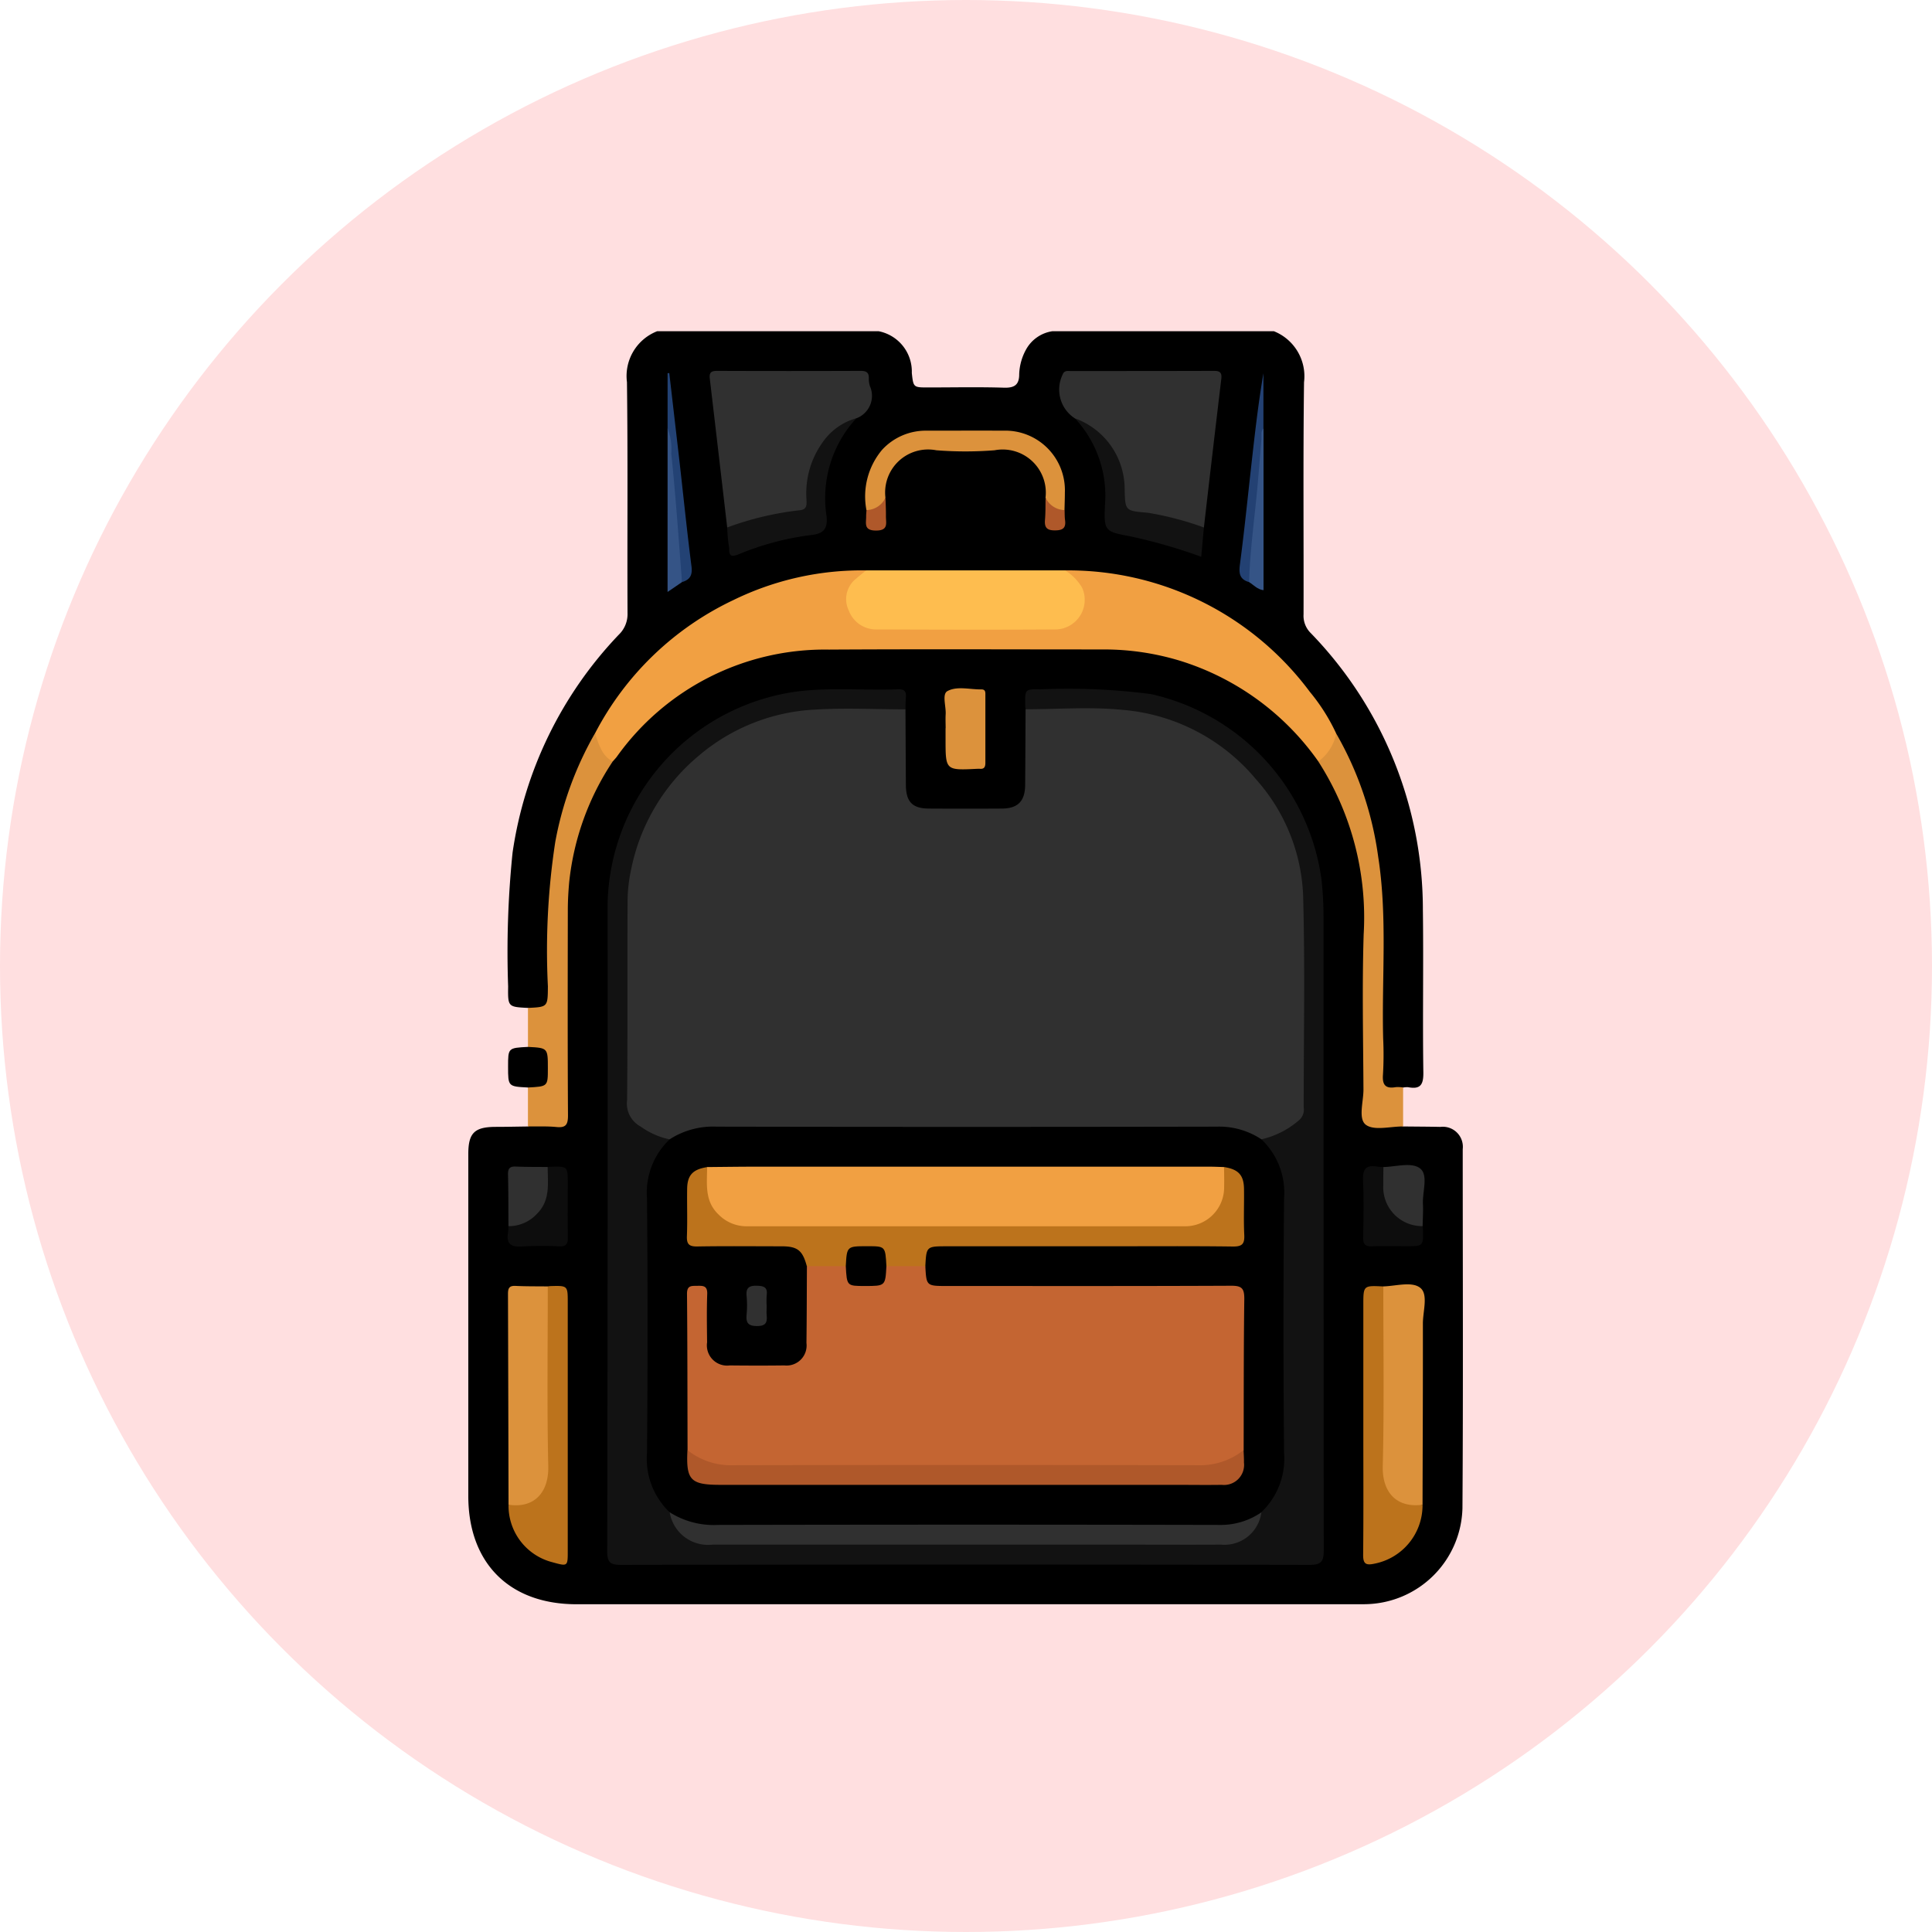 <svg xmlns="http://www.w3.org/2000/svg" xmlns:xlink="http://www.w3.org/1999/xlink" width="105" height="105" viewBox="0 0 105 105">
  <defs>
    <clipPath id="clip-path">
      <rect id="Rectángulo_42393" data-name="Rectángulo 42393" width="54.055" height="69.189" fill="none"/>
    </clipPath>
  </defs>
  <g id="_10" data-name="10" transform="translate(0.451)">
    <circle id="Elipse_4889" data-name="Elipse 4889" cx="52.5" cy="52.5" r="52.5" transform="translate(-0.451)" fill="#ffdfe0"/>
    <g id="Grupo_169155" data-name="Grupo 169155" transform="translate(25 18)">
      <g id="Grupo_169154" data-name="Grupo 169154" clip-path="url(#clip-path)">
        <path id="Trazado_159285" data-name="Trazado 159285" d="M5.262,36.778c-1.079-.055-1.093-.055-1.076-1.167a52.945,52.945,0,0,1,.241-7.272A21.647,21.647,0,0,1,10.2,16.494a1.549,1.549,0,0,0,.475-1.176c-.019-4.183.023-8.366-.031-12.548A2.612,2.612,0,0,1,12.29,0H24.316a2.233,2.233,0,0,1,1.809,2.269c.085.791.088.789.9.788,1.368,0,2.736-.03,4.1.013.573.019.838-.15.836-.734A2.984,2.984,0,0,1,32.338.988,1.96,1.96,0,0,1,33.774,0H45.8a2.633,2.633,0,0,1,1.641,2.773c-.053,4.205-.015,8.411-.026,12.617A1.317,1.317,0,0,0,47.8,16.4a21.583,21.583,0,0,1,6.1,15.037c.04,2.945-.018,5.893.026,8.839.01.68-.159.938-.83.811a1.051,1.051,0,0,0-.268.019c-.913.362-1.274.143-1.28-.825-.016-2.495-.037-4.99,0-7.483a21.978,21.978,0,0,0-2.431-10.729,16.422,16.422,0,0,0-14.882-8.889q-5.187.026-10.37,0a15.957,15.957,0,0,0-9.52,2.835,16.475,16.475,0,0,0-5.366,6.024A21.657,21.657,0,0,0,6.54,32.71c.02,1.079.014,2.159,0,3.239-.014.978-.352,1.191-1.277.829" transform="translate(-2.021)"/>
        <path id="Trazado_159286" data-name="Trazado 159286" d="M50.807,59.22c.675.007,1.35.009,2.025.023a1.09,1.09,0,0,1,1.213,1.21c0,6.508.028,13.015-.015,19.522a5.355,5.355,0,0,1-5.19,5.206c-.225.008-.45.005-.675.005H5.881C2.234,85.187,0,82.951,0,79.3q0-9.288,0-18.577c0-1.149.333-1.477,1.486-1.481.585,0,1.17-.014,1.754-.021a1.77,1.77,0,0,1,1.108-.179c.793-.021.849-.06.851-.843.007-2.65-.012-5.3.008-7.951a31.261,31.261,0,0,1,.206-5.31A14.838,14.838,0,0,1,7.66,39.354a14.458,14.458,0,0,1,10.68-6.222,8.721,8.721,0,0,1,.877-.026c5.2,0,10.4-.05,15.6.017a13.506,13.506,0,0,1,9.558,3.948,16.524,16.524,0,0,1,2.005,2.279,14.574,14.574,0,0,1,2.465,8.132c-.015,3.527-.005,7.054,0,10.581,0,.954.016.961.987.978a1.5,1.5,0,0,1,.973.179" transform="translate(0 -15.999)"/>
        <path id="Trazado_159287" data-name="Trazado 159287" d="M10.884,43.855a14.55,14.55,0,0,0-2.368,6.576c-.044.492-.072.986-.073,1.479-.006,3.729-.014,7.459.009,11.188,0,.5-.119.677-.629.626s-1.031-.024-1.548-.032V61.575c.039-.055.084-.122.147-.126.685-.039.706-.478.772-1.04.092-.786-.509-.79-.918-1.04V57.251C7.358,57.2,7.351,57.2,7.36,56.076a38.914,38.914,0,0,1,.4-7.842,18.579,18.579,0,0,1,2.151-5.893,15.266,15.266,0,0,1,.969,1.514" transform="translate(-3.034 -20.473)" fill="#dc923c"/>
        <path id="Trazado_159288" data-name="Trazado 159288" d="M94.057,63.691c-.693-.006-1.573.243-2.024-.09-.433-.32-.13-1.256-.133-1.92-.015-2.808-.076-5.618.011-8.424a15.667,15.667,0,0,0-2.463-9.4,12.137,12.137,0,0,1,.972-1.519A18.341,18.341,0,0,1,92.7,49.03c.512,3.281.187,6.589.271,9.883a18.229,18.229,0,0,1-.01,1.952c-.045.562.129.787.694.689a1.853,1.853,0,0,1,.4.018v2.119" transform="translate(-43.25 -20.47)" fill="#dc923c"/>
        <path id="Trazado_159289" data-name="Trazado 159289" d="M5.265,75.312c1.083.055,1.083.055,1.083,1.17,0,.98,0,.98-1.083,1.036-1.079-.055-1.079-.055-1.079-1.136,0-1.014,0-1.014,1.079-1.07" transform="translate(-2.024 -36.415)"/>
        <path id="Trazado_159290" data-name="Trazado 159290" d="M53.61,34.032a2.476,2.476,0,0,1-.971,1.519,14.391,14.391,0,0,0-7.49-5.465,14.223,14.223,0,0,0-4.186-.623c-4.976,0-9.952-.022-14.927.008A13.885,13.885,0,0,0,14.508,35.3c-.067.088-.145.167-.218.251-.612-.32-.742-.948-.969-1.514a16.349,16.349,0,0,1,7.518-7.253,15.861,15.861,0,0,1,7.219-1.617c0,.316-.281.443-.451.64a1.384,1.384,0,0,0,.729,2.324,3.513,3.513,0,0,0,.873.063q4.256,0,8.511,0a3.517,3.517,0,0,0,.874-.063,1.384,1.384,0,0,0,.728-2.324c-.17-.2-.446-.325-.452-.64a16.359,16.359,0,0,1,13.307,6.6,10.4,10.4,0,0,1,1.433,2.265" transform="translate(-6.441 -12.167)" fill="#f1a042"/>
        <path id="Trazado_159291" data-name="Trazado 159291" d="M63.039,6.753a1.861,1.861,0,0,1-.668-2.362c.089-.248.262-.207.429-.207,2.6,0,5.208,0,7.811-.008.334,0,.428.112.39.434q-.482,4.039-.946,8.079c-.213.175-.433.068-.637,0a16.093,16.093,0,0,0-3.007-.718c-.789-.113-.848-.186-.839-1a4.753,4.753,0,0,0-.888-2.842,6.421,6.421,0,0,0-1.646-1.37" transform="translate(-30.077 -2.019)" fill="#303030"/>
        <path id="Trazado_159292" data-name="Trazado 159292" d="M26.352,12.69q-.47-4.042-.945-8.082c-.04-.33.061-.432.39-.431q3.907.015,7.814,0c.318,0,.452.1.438.42a1.347,1.347,0,0,0,.056.4,1.305,1.305,0,0,1-.738,1.759,4.556,4.556,0,0,0-2.535,4.41c.016.4-.1.707-.57.765a16.119,16.119,0,0,0-3.4.8.462.462,0,0,1-.508-.036" transform="translate(-12.281 -2.02)" fill="#303030"/>
        <path id="Trazado_159293" data-name="Trazado 159293" d="M51.651,25.166a2.681,2.681,0,0,1,.932.948,1.609,1.609,0,0,1-1.508,2.263c-3.22.022-6.44.011-9.66,0A1.584,1.584,0,0,1,39.9,27.352a1.419,1.419,0,0,1,.426-1.759c.167-.148.344-.285.516-.427H51.651" transform="translate(-19.221 -12.168)" fill="#febd4f"/>
        <path id="Trazado_159294" data-name="Trazado 159294" d="M51.6,14.107a2.345,2.345,0,0,0-2.768-2.578,20.2,20.2,0,0,1-3.168,0A2.336,2.336,0,0,0,42.9,14.107c-.242.7-.419.812-1.033.673a3.936,3.936,0,0,1,.854-3.279,3.218,3.218,0,0,1,2.4-1.037c1.4,0,2.789-.006,4.184,0a3.241,3.241,0,0,1,3.346,3.372c0,.315-.013.629-.02.944-.614.139-.79.024-1.033-.673" transform="translate(-20.229 -5.058)" fill="#dc923c"/>
        <path id="Trazado_159295" data-name="Trazado 159295" d="M27.23,15.1a16.673,16.673,0,0,1,3.907-.932c.468-.036.405-.332.4-.614a4.745,4.745,0,0,1,.892-3.1,3.3,3.3,0,0,1,1.822-1.291,6.4,6.4,0,0,0-1.618,5.349c.061.689-.193.931-.848,1a15.079,15.079,0,0,0-3.945,1.052c-.395.155-.516.084-.5-.333A8.108,8.108,0,0,1,27.23,15.1" transform="translate(-13.159 -4.433)" fill="#121212"/>
        <path id="Trazado_159296" data-name="Trazado 159296" d="M63.821,9.165a4.088,4.088,0,0,1,2.709,3.788c.024,1.251.024,1.242,1.263,1.345a16.989,16.989,0,0,1,3.044.8c-.046.511-.092,1.023-.144,1.593a29.247,29.247,0,0,0-3.85-1.11c-1.4-.261-1.446-.289-1.381-1.725a6.171,6.171,0,0,0-1.642-4.7" transform="translate(-30.859 -4.431)" fill="#121212"/>
        <path id="Trazado_159297" data-name="Trazado 159297" d="M20.971,7.413v-3l.092-.007q.28,2.421.56,4.843c.214,1.888.405,3.779.647,5.663.061.478-.082.725-.513.853a5.038,5.038,0,0,1-.332-1.9c-.249-2.143-.32-4.3-.455-6.451" transform="translate(-10.14 -2.13)" fill="#234274"/>
        <path id="Trazado_159298" data-name="Trazado 159298" d="M81.671,15.773c-.479-.138-.561-.432-.5-.918.24-1.817.424-3.641.628-5.462.186-1.659.372-3.318.655-4.97v3c-.139,1.655-.131,3.32-.316,4.973-.107.961-.161,1.927-.281,2.888a.7.7,0,0,1-.19.49" transform="translate(-39.24 -2.138)" fill="#234173"/>
        <path id="Trazado_159299" data-name="Trazado 159299" d="M82.154,18.582c.048-1.447.219-2.882.374-4.319.124-1.15.2-2.306.3-3.459.017-.195-.06-.409.114-.572v8.79c-.333-.037-.537-.285-.787-.44" transform="translate(-39.723 -4.947)" fill="#355486"/>
        <path id="Trazado_159300" data-name="Trazado 159300" d="M20.971,10.23a3.089,3.089,0,0,1,.2,1.366c.246,2.323.4,4.656.585,6.985l-.786.537Z" transform="translate(-10.14 -4.946)" fill="#355486"/>
        <path id="Trazado_159301" data-name="Trazado 159301" d="M60.71,17.52a1.17,1.17,0,0,0,1.033.673c.007.178,0,.357.024.532.059.429-.1.57-.546.572s-.579-.16-.543-.579c.035-.4.023-.8.032-1.2" transform="translate(-29.336 -8.471)" fill="#af582a"/>
        <path id="Trazado_159302" data-name="Trazado 159302" d="M41.873,18.194a1.169,1.169,0,0,0,1.033-.673c.009.333.028.666.024,1-.005.368.156.785-.535.786s-.535-.4-.541-.779c0-.111.012-.222.02-.333" transform="translate(-20.232 -8.472)" fill="#af582a"/>
        <path id="Trazado_159303" data-name="Trazado 159303" d="M31.648,39.568q.011,2.054.022,4.108c.007.922.351,1.284,1.245,1.29q1.987.012,3.974,0c.871-.006,1.257-.4,1.264-1.29.012-1.369.016-2.738.023-4.108a.649.649,0,0,1,.491-.188,38.131,38.131,0,0,1,5.394.116A10.95,10.95,0,0,1,53.485,50.55q0,5.033,0,10.066a2.43,2.43,0,0,1-2.6,2.432,6,6,0,0,0-2.874-.579q-12.994.026-25.987,0a6.148,6.148,0,0,0-3.072.587,3.263,3.263,0,0,1-2.429-1.248,1.07,1.07,0,0,1-.179-.773c-.007-3.755-.072-7.511.015-11.263a11,11,0,0,1,8.482-10.115,30.3,30.3,0,0,1,6.383-.271.578.578,0,0,1,.424.182" transform="translate(-7.889 -19.022)" fill="#303030"/>
        <path id="Trazado_159304" data-name="Trazado 159304" d="M50.169,62.132a4.7,4.7,0,0,0,2.07-1.058.751.751,0,0,0,.232-.67c0-3.849.076-7.7-.032-11.546a10.063,10.063,0,0,0-2.559-6.293,10.562,10.562,0,0,0-7.261-3.774c-1.738-.174-3.507-.032-5.263-.033-.006-.067-.017-.134-.018-.2-.02-.885-.019-.9.838-.882a34.777,34.777,0,0,1,5.988.257,11.985,11.985,0,0,1,9.271,10.054,18.679,18.679,0,0,1,.114,2.153q0,17.16.012,34.319c0,.586-.106.8-.758.8q-18.712-.033-37.423,0c-.565,0-.762-.1-.761-.725q.033-17.564.02-35.13A11.9,11.9,0,0,1,24.885,37.8c1.841-.241,3.687-.058,5.529-.126.308-.012.469.081.438.415-.021.224-.017.449-.023.674-1.643,0-3.292-.09-4.927.015a10.533,10.533,0,0,0-6.317,2.514,10.813,10.813,0,0,0-3.653,6.11,8.394,8.394,0,0,0-.206,1.727c-.019,3.624.01,7.247-.027,10.871a1.414,1.414,0,0,0,.734,1.436,4.2,4.2,0,0,0,1.582.7c.064.313-.165.5-.327.7a3.127,3.127,0,0,0-.684,2q0,7.444,0,14.889a3.055,3.055,0,0,0,.744,2.043,2.157,2.157,0,0,1,.414.61,2.1,2.1,0,0,0,2.049,1.561c.225.019.45.011.676.011H47.3a7.056,7.056,0,0,0,.81-.021,2.02,2.02,0,0,0,1.913-1.54,2,2,0,0,1,.41-.613,3.116,3.116,0,0,0,.755-2.109q0-7.382,0-14.764a3.209,3.209,0,0,0-.728-2.12c-.153-.186-.348-.365-.287-.65" transform="translate(-7.069 -18.212)" fill="#121212"/>
        <path id="Trazado_159305" data-name="Trazado 159305" d="M96.078,100.409c.693-.02,1.574-.291,2.022.088.426.359.128,1.267.129,1.932.005,3.281-.011,6.562-.019,9.844a1.637,1.637,0,0,1-2.275-1.157,3.751,3.751,0,0,1-.074-.936q0-4.373,0-8.746a1.345,1.345,0,0,1,.214-1.024" transform="translate(-46.349 -48.495)" fill="#dc923c"/>
        <path id="Trazado_159306" data-name="Trazado 159306" d="M4.206,112.35q-.012-5.731-.03-11.462c0-.311.075-.445.411-.429.583.029,1.168.021,1.751.028a1.057,1.057,0,0,1,.214.822c.006,3.072.014,6.144,0,9.216a1.863,1.863,0,0,1-1.455,1.99.934.934,0,0,1-.887-.164" transform="translate(-2.019 -48.573)" fill="#dc923c"/>
        <path id="Trazado_159307" data-name="Trazado 159307" d="M95.258,100.5c0,3.257.05,6.515-.03,9.77-.034,1.362.7,2.285,2.162,2.093a3.234,3.234,0,0,1-2.642,3.208c-.437.091-.59,0-.586-.484.023-2.229.01-4.458.01-6.687v-6.89c0-1.066,0-1.066,1.086-1.011" transform="translate(-45.529 -48.583)" fill="#bc731c"/>
        <path id="Trazado_159308" data-name="Trazado 159308" d="M4.234,112.354c1.353.208,2.192-.615,2.159-2.093-.073-3.255-.025-6.513-.027-9.77a1.311,1.311,0,0,1,.134-.018c.952-.027.952-.027.952.894q0,6.754,0,13.509c0,.834,0,.836-.834.605a3.168,3.168,0,0,1-2.384-3.127" transform="translate(-2.047 -48.577)" fill="#bc731c"/>
        <path id="Trazado_159309" data-name="Trazado 159309" d="M50.176,39.745c0-.247-.014-.5,0-.743.032-.442-.213-1.109.1-1.277.528-.285,1.224-.08,1.85-.09.236,0,.208.189.209.341,0,1.215,0,2.431,0,3.646,0,.215-.054.351-.3.328a.911.911,0,0,0-.135,0c-1.729.086-1.729.086-1.729-1.6v-.608" transform="translate(-24.233 -18.167)" fill="#dc923c"/>
        <path id="Trazado_159310" data-name="Trazado 159310" d="M6.315,87.931c.044,0,.089-.012.134-.014.957-.027.957-.027.957.9,0,.986-.011,1.972.006,2.958.006.347-.109.479-.463.468a19.015,19.015,0,0,0-2.016.006c-.608.046-.881-.138-.771-.767a3,3,0,0,0,.022-.335.885.885,0,0,1,.285-.173,2.079,2.079,0,0,0,1.679-2.34.985.985,0,0,1,.168-.7" transform="translate(-2.001 -42.506)" fill="#0d0d0d"/>
        <path id="Trazado_159311" data-name="Trazado 159311" d="M97.39,91.122c0,.044.013.089.014.134.028.957.028.957-.9.957-.628,0-1.256-.016-1.882.005-.354.012-.468-.121-.463-.468.016-1.031.041-2.063-.008-3.092-.029-.607.139-.882.769-.771a2.885,2.885,0,0,0,.335.021,1.079,1.079,0,0,1,.167.769,2.054,2.054,0,0,0,1.616,2.251.946.946,0,0,1,.349.195" transform="translate(-45.524 -42.484)" fill="#0d0d0d"/>
        <path id="Trazado_159312" data-name="Trazado 159312" d="M6.334,87.927c0,.889.157,1.805-.579,2.538a2.073,2.073,0,0,1-1.553.676c-.007-.937,0-1.875-.025-2.812-.007-.314.092-.441.418-.427.579.024,1.159.018,1.74.024" transform="translate(-2.019 -42.502)" fill="#303030"/>
        <path id="Trazado_159313" data-name="Trazado 159313" d="M98.417,91.063a2.114,2.114,0,0,1-2.14-2.2c0-.337.005-.675.008-1.012.688-.013,1.559-.287,2.011.091.433.364.105,1.258.137,1.919.019.4-.009.8-.016,1.2" transform="translate(-46.551 -42.425)" fill="#303030"/>
        <path id="Trazado_159314" data-name="Trazado 159314" d="M20.037,104.662a4,4,0,0,1-1.233-3.215q.062-6.921,0-13.842a4,4,0,0,1,1.234-3.213,4.359,4.359,0,0,1,2.551-.687q13.594.026,27.188,0a4.14,4.14,0,0,1,2.415.686A3.987,3.987,0,0,1,53.427,87.6q-.062,6.921,0,13.842a4,4,0,0,1-1.233,3.215,1.306,1.306,0,0,1-.815.657,4.506,4.506,0,0,1-1.592.237q-13.666,0-27.333,0a4.3,4.3,0,0,1-1.527-.214,1.551,1.551,0,0,1-.89-.679" transform="translate(-9.092 -40.474)"/>
        <path id="Trazado_159315" data-name="Trazado 159315" d="M21.192,124.28a4.457,4.457,0,0,0,2.616.688q13.632-.029,27.263,0a3.892,3.892,0,0,0,2.277-.684,2.019,2.019,0,0,1-2.194,1.755c-1.846.01-3.693,0-5.539,0q-11.045,0-22.089,0a2.113,2.113,0,0,1-2.334-1.757" transform="translate(-10.247 -60.092)" fill="#303030"/>
        <path id="Trazado_159316" data-name="Trazado 159316" d="M35.963,98.157c.057,1.08.057,1.08,1.192,1.08,5.148,0,10.3.01,15.443-.014.569,0,.7.152.7.707-.037,2.742-.028,5.484-.035,8.227a1.311,1.311,0,0,1-.767.715,4.323,4.323,0,0,1-1.848.311q-12.5-.005-24.993,0a4.321,4.321,0,0,1-1.848-.311,1.313,1.313,0,0,1-.767-.716c-.007-2.832-.005-5.664-.03-8.5,0-.465.254-.421.556-.428.318-.006.559-.009.543.442-.032.875-.016,1.753-.007,2.629a1.1,1.1,0,0,0,1.233,1.255c.989.011,1.978.013,2.967,0a1.089,1.089,0,0,0,1.2-1.221c.017-1.393.018-2.786.025-4.18a3,3,0,0,1,2.085-.093.347.347,0,0,1,.184.265c.013.642.4.732.941.727.526,0,.941-.052.957-.708a.378.378,0,0,1,.176-.276,2.929,2.929,0,0,1,2.1.084" transform="translate(-11.124 -47.346)" fill="#c46532"/>
        <path id="Trazado_159317" data-name="Trazado 159317" d="M24.919,87.934c.855-.007,1.71-.02,2.565-.021q12.358,0,24.717,0c.27,0,.539.013.809.021a2.424,2.424,0,0,1-1.73,3.379,6.169,6.169,0,0,1-1.009.055q-11.306,0-22.611,0a6.175,6.175,0,0,1-1.01-.055,2.424,2.424,0,0,1-1.73-3.379" transform="translate(-11.94 -42.507)" fill="#f1a042"/>
        <path id="Trazado_159318" data-name="Trazado 159318" d="M24.1,87.954c0,.912-.152,1.851.63,2.587a2.129,2.129,0,0,0,1.508.633q11.907,0,23.815,0A2.113,2.113,0,0,0,52.2,89.033c.008-.359,0-.719-.005-1.079.774.121,1.073.433,1.085,1.18.013.832-.027,1.666.014,2.5.025.5-.111.647-.626.64-2.293-.03-4.586-.013-6.878-.013H37.153c-1.134,0-1.134,0-1.192,1.081H33.844c-.055-.038-.122-.083-.126-.146-.04-.684-.479-.7-1.04-.771-.785-.092-.791.509-1.04.917H29.52c-.23-.855-.5-1.078-1.364-1.08-1.53,0-3.061-.018-4.591.009-.445.007-.579-.125-.562-.566.033-.854,0-1.711.013-2.565.011-.748.309-1.06,1.085-1.182" transform="translate(-11.122 -42.528)" fill="#bc731c"/>
        <path id="Trazado_159319" data-name="Trazado 159319" d="M23.051,117.741a3.771,3.771,0,0,0,2.492.82q12.619-.026,25.239,0a3.777,3.777,0,0,0,2.492-.82c.007.224.025.449.02.673a1.09,1.09,0,0,1-1.205,1.214c-.854.013-1.709,0-2.563,0H24.842c-1.633,0-1.875-.256-1.792-1.891" transform="translate(-11.139 -56.93)" fill="#af582a"/>
        <path id="Trazado_159320" data-name="Trazado 159320" d="M30.369,101.565c0,.157-.012.314,0,.469.037.387-.026.6-.519.6s-.613-.181-.571-.624a5.217,5.217,0,0,0,0-1c-.043-.438.114-.578.557-.567.389.01.594.085.535.519a4.509,4.509,0,0,0,0,.6" transform="translate(-14.154 -48.566)" fill="#303030"/>
        <path id="Trazado_159321" data-name="Trazado 159321" d="M39.722,97.367c.058-1.082.058-1.082,1.17-1.082.979,0,.979,0,1.037,1.082-.057,1.08-.057,1.08-1.17,1.08-.979,0-.979,0-1.037-1.08" transform="translate(-19.206 -46.556)"/>
      </g>
    </g>
  </g>
</svg>
